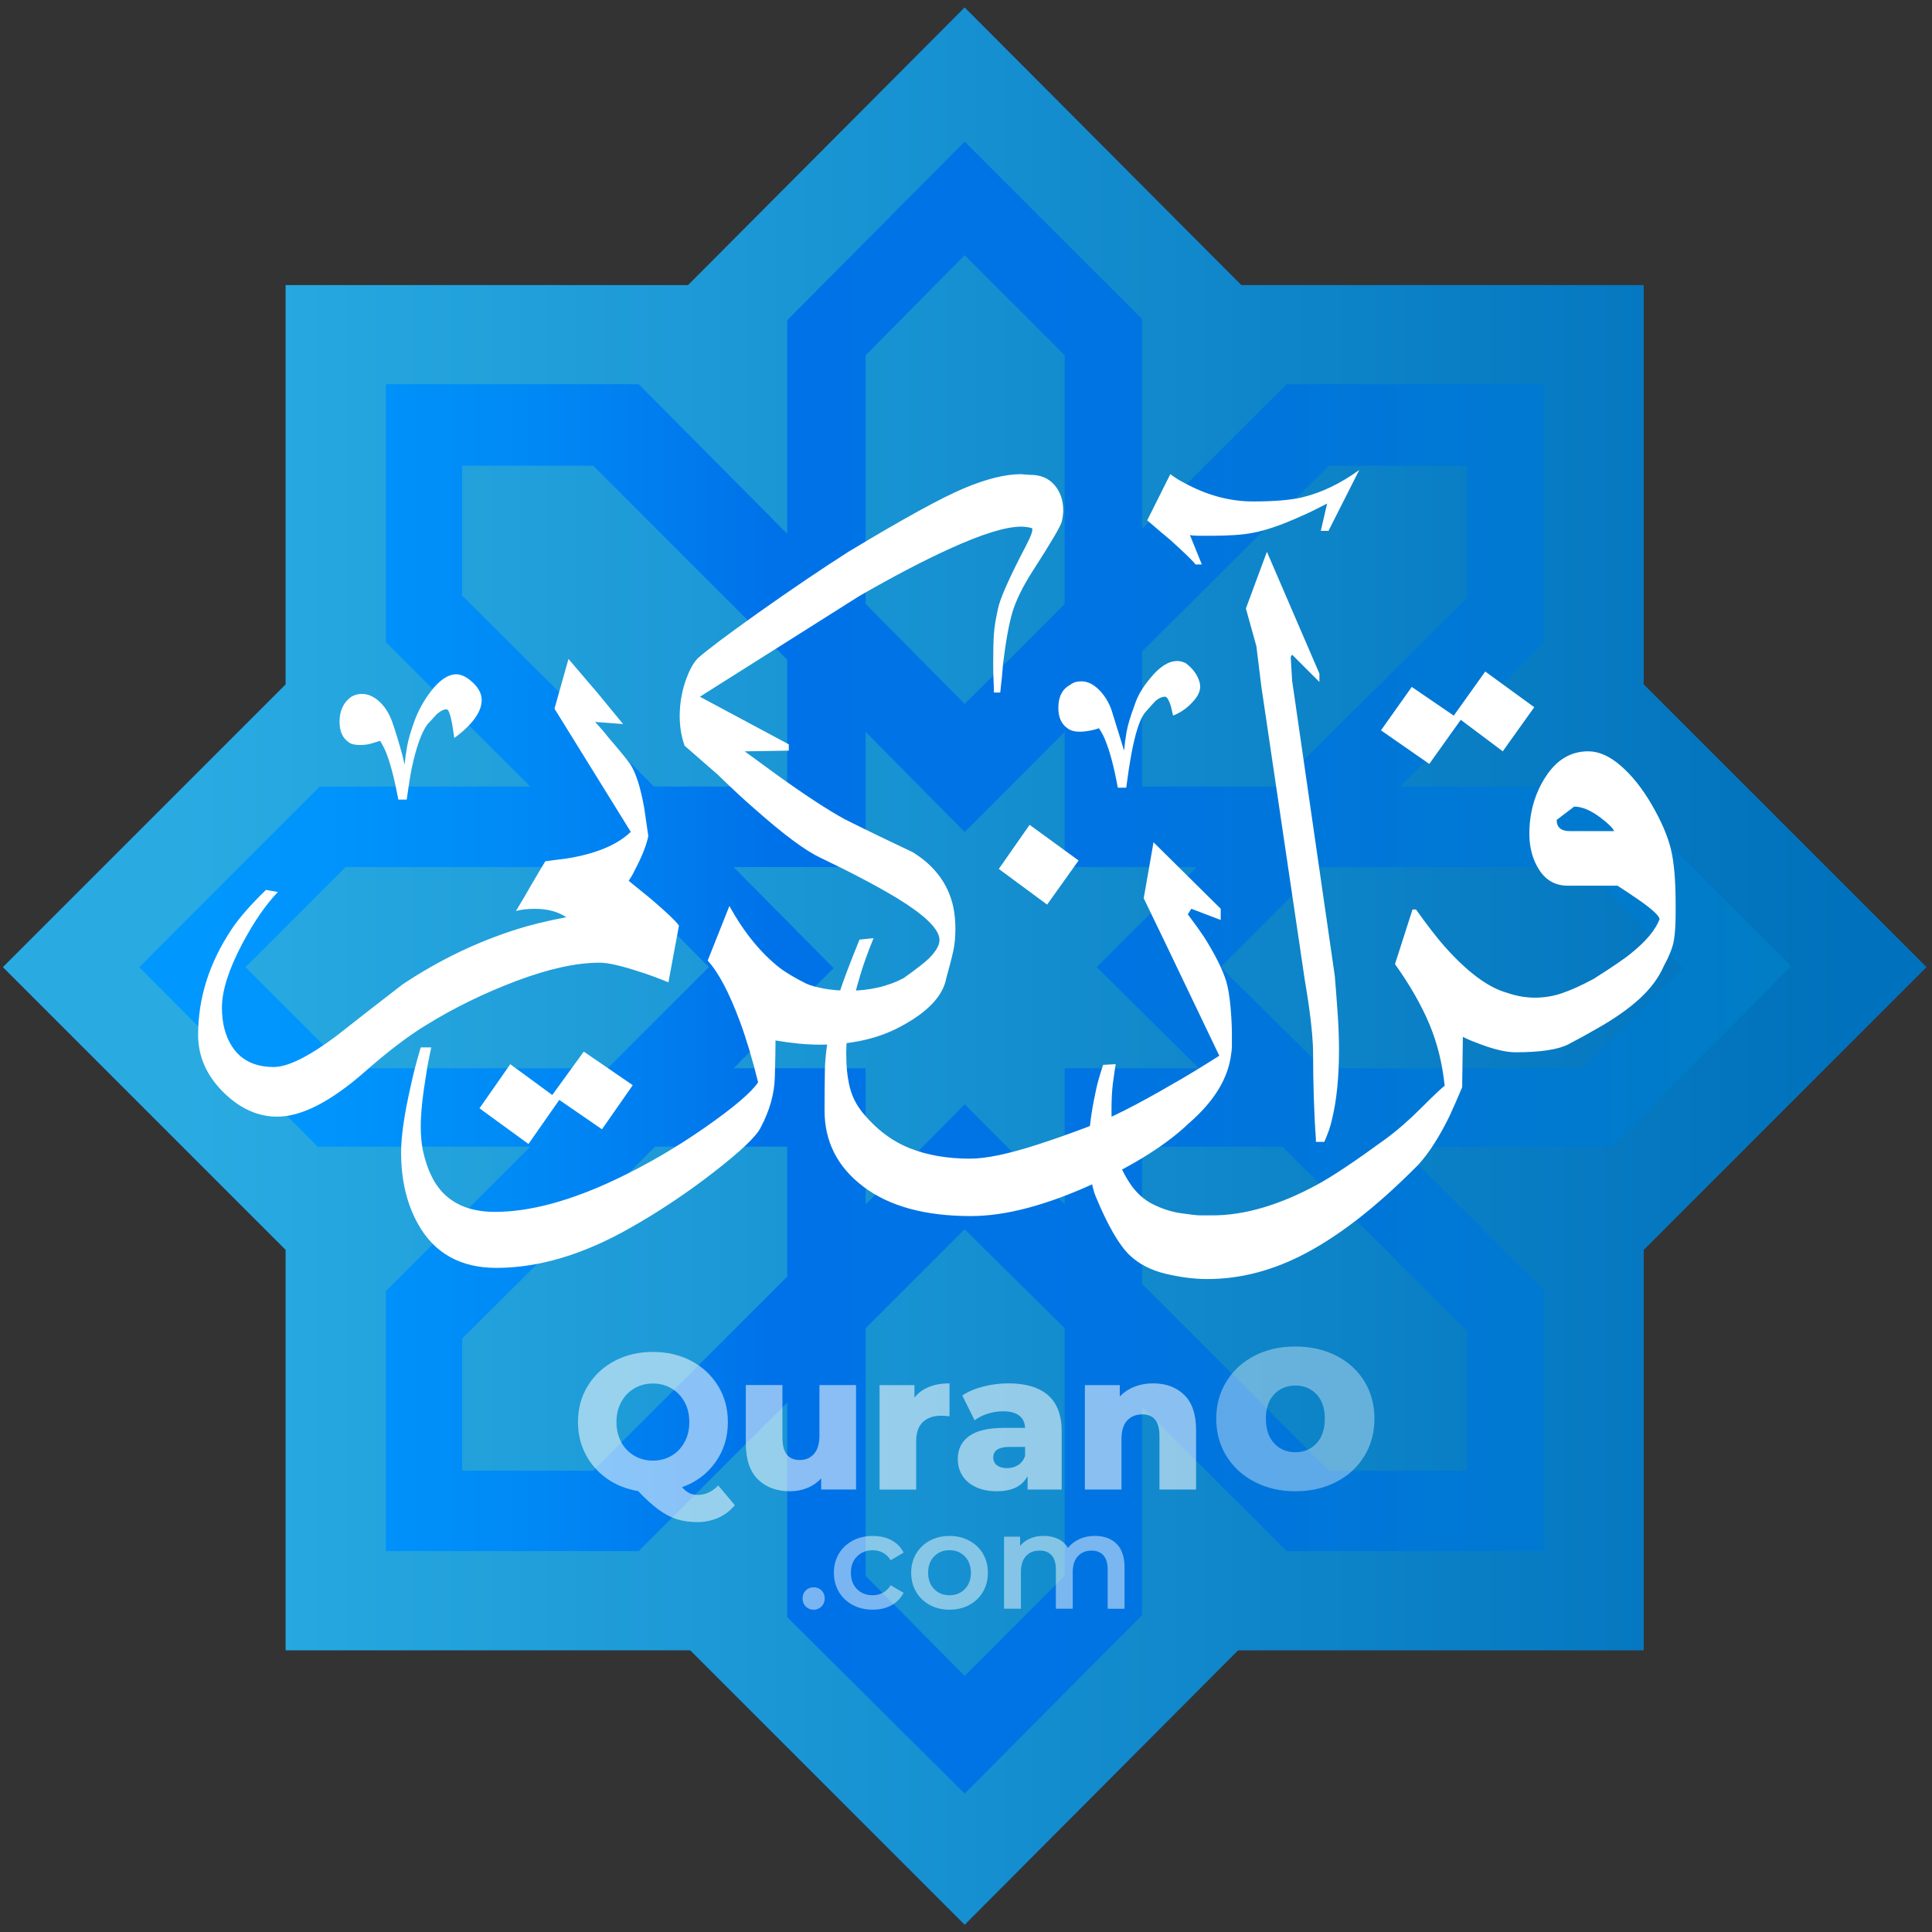 <?xml version="1.0" encoding="utf-8"?>
<!-- Generator: Adobe Illustrator 23.0.3, SVG Export Plug-In . SVG Version: 6.00 Build 0)  -->
<svg version="1.1" xmlns="http://www.w3.org/2000/svg" xmlns:xlink="http://www.w3.org/1999/xlink" x="0px" y="0px"
	 viewBox="0 0 640 640" style="enable-background:new 0 0 640 640;" xml:space="preserve">
<rect x="0" y="0" width="640" height="640" fill="#333333" stroke="none"/>
<style type="text/css">
	.st0{display:none;}
	.st1{display:inline;fill:#FFFFFF;}
	.st2{fill:url(#SVGID_1_);}
	.st3{fill:url(#SVGID_2_);}
	.st4{display:inline;fill:#0061A0;}
	.st5{display:inline;fill:#065C8C;}
	.st6{fill:#FFFFFF;}
	.st7{opacity:0.54;}
	.st8{opacity:0.37;fill:#FFFFFF;}
	.st9{opacity:0.48;}
</style>
<g id="Layer_6" class="st0">
	<rect y="-0.5" class="st1" width="640" height="641"/>
	<rect y="-0.5" class="st1" width="640" height="640"/>
</g>
<g id="Layer_1">
	<linearGradient id="SVGID_1_" gradientUnits="userSpaceOnUse" x1="1" y1="320.032" x2="638.115" y2="320.032">
		<stop  offset="0.042" style="stop-color:#0099FF"/>
		<stop  offset="0.158" style="stop-color:#0095FD"/>
		<stop  offset="0.27" style="stop-color:#008AF6"/>
		<stop  offset="0.379" style="stop-color:#0076EB"/>
		<stop  offset="0.399" style="stop-color:#0072E9"/>
		<stop  offset="0.567" style="stop-color:#0074E3"/>
		<stop  offset="0.792" style="stop-color:#0079D2"/>
		<stop  offset="1" style="stop-color:#0080BC"/>
		<stop  offset="1" style="stop-color:#007CBC"/>
		<stop  offset="1" style="stop-color:#0071BC"/>
		<stop  offset="1" style="stop-color:#0173BD"/>
		<stop  offset="1" style="stop-color:#067AC2"/>
		<stop  offset="1" style="stop-color:#0E85C9"/>
		<stop  offset="1" style="stop-color:#1A96D4"/>
		<stop  offset="1" style="stop-color:#29ABE2"/>
	</linearGradient>
	<polygon class="st2" points="638.12,320.37 544.46,414.03 544.46,546.65 410.13,546.65 319.56,637.56 228.64,546.65 94.65,546.65 
		94.65,414.03 1,320.37 94.65,226.72 94.65,94.44 227.96,94.44 319.56,2.5 411.16,94.44 544.46,94.44 544.46,226.72 	"/>
	<linearGradient id="SVGID_2_" gradientUnits="userSpaceOnUse" x1="1" y1="320.032" x2="638.115" y2="320.032">
		<stop  offset="0.097" style="stop-color:#29ABE2"/>
		<stop  offset="0.959" style="stop-color:#0071BC"/>
	</linearGradient>
	<path class="st3" d="M544.46,226.72V94.44h-133.3L319.56,2.5l-91.6,91.94H94.65v132.28L1,320.37l93.65,93.65v132.62h133.99
		l90.92,90.92l90.58-90.92h134.33V414.03l93.65-93.65L544.46,226.72z M533.87,379.85H463.8l47.85,47.85v86.13H426.2l-47.85-47.85
		v69.04l-58.79,59.13l-58.79-58.45v-71.09l-49.22,49.22h-83.74V427.7l47.85-47.85h-70.41l-59.13-59.47l59.81-59.82h69.73
		l-47.85-47.85v-85.45h83.74l49.22,49.56v-70.75l58.79-59.13l58.79,58.79v69.39l47.85-47.85h85.45v85.45l-47.85,47.85h70.07
		l59.47,59.47L533.87,379.85z M524.3,287.22h-86.82l-33.15,33.15l33.84,33.5h86.13l33.15-33.15L524.3,287.22z M378.35,379.85v45.46
		l61.87,61.87h45.8v-46.14l-61.18-61.18H378.35z M486.01,198.01v-43.75h-45.8l-61.87,61.52v44.78h44.78L486.01,198.01z
		 M363.31,320.37l33.15-33.15h-43.75v-44.78l-33.15,33.15l-32.81-33.15v44.78h-43.75l33.15,33.5l-33.15,33.15h43.75v45.12
		l32.81-33.15l33.15,33.15v-45.12h44.43L363.31,320.37z M286.74,440v82.03l32.81,33.15l33.15-33.15V440l-33.15-32.81L286.74,440z
		 M352.71,200.06v-82.37l-33.15-33.15l-32.81,33.15v82.37l32.81,33.15L352.71,200.06z M153.1,443.42v43.75h43.41l64.26-64.26v-43.07
		h-43.75L153.1,443.42z M260.77,260.56v-42.04l-64.26-64.26H153.1v43.07l63.57,63.23H260.77z M234.79,320.37l-32.81-33.15h-87.5
		l-33.15,33.15l33.5,33.5h86.48L234.79,320.37z M524.3,287.22h-86.82l-33.15,33.15l33.84,33.5h86.13l33.15-33.15L524.3,287.22z
		 M378.35,379.85v45.46l61.87,61.87h45.8v-46.14l-61.18-61.18H378.35z M486.01,198.01v-43.75h-45.8l-61.87,61.52v44.78h44.78
		L486.01,198.01z M363.31,320.37l33.15-33.15h-43.75v-44.78l-33.15,33.15l-32.81-33.15v44.78h-43.75l33.15,33.5l-33.15,33.15h43.75
		v45.12l32.81-33.15l33.15,33.15v-45.12h44.43L363.31,320.37z M286.74,440v82.03l32.81,33.15l33.15-33.15V440l-33.15-32.81
		L286.74,440z M352.71,200.06v-82.37l-33.15-33.15l-32.81,33.15v82.37l32.81,33.15L352.71,200.06z M153.1,443.42v43.75h43.41
		l64.26-64.26v-43.07h-43.75L153.1,443.42z M260.77,260.56v-42.04l-64.26-64.26H153.1v43.07l63.57,63.23H260.77z M234.79,320.37
		l-32.81-33.15h-87.5l-33.15,33.15l33.5,33.5h86.48L234.79,320.37z M440.21,154.26l-61.87,61.52v44.78h44.78l62.89-62.55v-43.75
		H440.21z M319.56,84.53l-32.81,33.15v82.37l32.81,33.15l33.15-33.15v-82.37L319.56,84.53z M524.3,287.22h-86.82l-33.15,33.15
		l33.84,33.5h86.13l33.15-33.15L524.3,287.22z M196.51,154.26H153.1v43.07l63.57,63.23h44.09v-42.04L196.51,154.26z M363.31,320.37
		l33.15-33.15h-43.75v-44.78l-33.15,33.15l-32.81-33.15v44.78h-43.75l33.15,33.5l-33.15,33.15h43.75v45.12l32.81-33.15l33.15,33.15
		v-45.12h44.43L363.31,320.37z M424.83,379.85h-46.48v45.46l61.87,61.87h45.8v-46.14L424.83,379.85z M201.98,287.22h-87.5
		l-33.15,33.15l33.5,33.5h86.48l33.5-33.5L201.98,287.22z M319.56,407.19L286.74,440v82.03l32.81,33.15l33.15-33.15V440
		L319.56,407.19z M217.02,379.85l-63.92,63.57v43.75h43.41l64.26-64.26v-43.07H217.02z"/>
</g>
<g id="Layer_1_copy" class="st0">
	<polygon class="st4" points="638.12,320.37 544.46,414.03 544.46,546.65 410.13,546.65 319.56,637.56 228.64,546.65 94.65,546.65 
		94.65,414.03 1,320.37 94.65,226.72 94.65,94.44 227.96,94.44 319.56,2.5 411.16,94.44 544.46,94.44 544.46,226.72 	"/>
	<path class="st5" d="M544.46,226.72V94.44h-133.3L319.56,2.5l-91.6,91.94H94.65v132.28L1,320.37l93.65,93.65v132.62h133.99
		l90.92,90.92l90.58-90.92h134.33V414.03l93.65-93.65L544.46,226.72z M533.87,379.85H463.8l47.85,47.85v86.13H426.2l-47.85-47.85
		v69.04l-58.79,59.13l-58.79-58.45v-71.09l-49.22,49.22h-83.74V427.7l47.85-47.85h-70.41l-59.13-59.47l59.81-59.82h69.73
		l-47.85-47.85v-85.45h83.74l49.22,49.56v-70.75l58.79-59.13l58.79,58.79v69.39l47.85-47.85h85.45v85.45l-47.85,47.85h70.07
		l59.47,59.47L533.87,379.85z M524.3,287.22h-86.82l-33.15,33.15l33.84,33.5h86.13l33.15-33.15L524.3,287.22z M378.35,379.85v45.46
		l61.87,61.87h45.8v-46.14l-61.18-61.18H378.35z M486.01,198.01v-43.75h-45.8l-61.87,61.52v44.78h44.78L486.01,198.01z
		 M363.31,320.37l33.15-33.15h-43.75v-44.78l-33.15,33.15l-32.81-33.15v44.78h-43.75l33.15,33.5l-33.15,33.15h43.75v45.12
		l32.81-33.15l33.15,33.15v-45.12h44.43L363.31,320.37z M286.74,440v82.03l32.81,33.15l33.15-33.15V440l-33.15-32.81L286.74,440z
		 M352.71,200.06v-82.37l-33.15-33.15l-32.81,33.15v82.37l32.81,33.15L352.71,200.06z M153.1,443.42v43.75h43.41l64.26-64.26v-43.07
		h-43.75L153.1,443.42z M260.77,260.56v-42.04l-64.26-64.26H153.1v43.07l63.57,63.23H260.77z M234.79,320.37l-32.81-33.15h-87.5
		l-33.15,33.15l33.5,33.5h86.48L234.79,320.37z M524.3,287.22h-86.82l-33.15,33.15l33.84,33.5h86.13l33.15-33.15L524.3,287.22z
		 M378.35,379.85v45.46l61.87,61.87h45.8v-46.14l-61.18-61.18H378.35z M486.01,198.01v-43.75h-45.8l-61.87,61.52v44.78h44.78
		L486.01,198.01z M363.31,320.37l33.15-33.15h-43.75v-44.78l-33.15,33.15l-32.81-33.15v44.78h-43.75l33.15,33.5l-33.15,33.15h43.75
		v45.12l32.81-33.15l33.15,33.15v-45.12h44.43L363.31,320.37z M286.74,440v82.03l32.81,33.15l33.15-33.15V440l-33.15-32.81
		L286.74,440z M352.71,200.06v-82.37l-33.15-33.15l-32.81,33.15v82.37l32.81,33.15L352.71,200.06z M153.1,443.42v43.75h43.41
		l64.26-64.26v-43.07h-43.75L153.1,443.42z M260.77,260.56v-42.04l-64.26-64.26H153.1v43.07l63.57,63.23H260.77z M234.79,320.37
		l-32.81-33.15h-87.5l-33.15,33.15l33.5,33.5h86.48L234.79,320.37z M440.21,154.26l-61.87,61.52v44.78h44.78l62.89-62.55v-43.75
		H440.21z M319.56,84.53l-32.81,33.15v82.37l32.81,33.15l33.15-33.15v-82.37L319.56,84.53z M524.3,287.22h-86.82l-33.15,33.15
		l33.84,33.5h86.13l33.15-33.15L524.3,287.22z M196.51,154.26H153.1v43.07l63.57,63.23h44.09v-42.04L196.51,154.26z M363.31,320.37
		l33.15-33.15h-43.75v-44.78l-33.15,33.15l-32.81-33.15v44.78h-43.75l33.15,33.5l-33.15,33.15h43.75v45.12l32.81-33.15l33.15,33.15
		v-45.12h44.43L363.31,320.37z M424.83,379.85h-46.48v45.46l61.87,61.87h45.8v-46.14L424.83,379.85z M201.98,287.22h-87.5
		l-33.15,33.15l33.5,33.5h86.48l33.5-33.5L201.98,287.22z M319.56,407.19L286.74,440v82.03l32.81,33.15l33.15-33.15V440
		L319.56,407.19z M217.02,379.85l-63.92,63.57v43.75h43.41l64.26-64.26v-43.07H217.02z"/>
</g>
<g id="Layer_4" class="st0">
	<path class="st1" d="M125.4,248.8c1.08-0.62,2.24-0.93,3.48-0.93c2.01,0,3.94,0.85,5.8,2.55s3.28,3.98,4.29,6.84
		c1,2.86,2.13,6.53,3.36,11.01c0.15,0.77,0.39,1.78,0.7,3.01c0.15-1.7,0.43-3.67,0.81-5.91c0.39-2.24,1.2-5.06,2.43-8.46
		c1.24-3.4,3.01-6.65,5.33-9.74c2.94-3.86,5.8-5.8,8.58-5.8c1.08,0,2.24,0.39,3.48,1.16c2.47,1.7,4.02,3.56,4.64,5.56
		c0.62,2.16,0.15,4.48-1.39,6.96c-1.55,2.47-4.02,4.95-7.42,7.42c-0.31-2.16-0.54-3.71-0.7-4.64c-0.62-3.25-1.24-4.87-1.85-4.87
		c-0.93,0-2.01,0.54-3.25,1.62c-1.39,1.55-2.4,2.63-3.01,3.25c-2.01,2.63-3.79,7.57-5.33,14.84c-0.46,2.32-1,5.72-1.62,10.2h-2.78
		c-1.24-6.65-2.55-11.75-3.94-15.3c-0.46-1.24-1.16-2.63-2.09-4.17c-0.93,0.31-1.93,0.62-3.01,0.93c-1.08,0.31-2.32,0.46-3.71,0.46
		c-1.7,0-2.94-0.31-3.71-0.93c-2.01-1.39-3.01-3.63-3.01-6.72C121.46,253.44,122.78,250.65,125.4,248.8z M363.52,244.86
		c0.93-0.77,2.16-1.16,3.71-1.16c2.01,0,3.94,0.93,5.8,2.78c1.85,1.85,3.25,4.1,4.17,6.72l4.17,13.45c0.15-1.85,0.43-3.9,0.81-6.14
		c0.39-2.24,1.28-5.22,2.67-8.93c0.93-2.94,2.63-5.87,5.1-8.81c3.09-3.86,6.11-5.8,9.04-5.8c0.93,0,1.85,0.23,2.78,0.7
		c2.47,1.85,4.02,4.02,4.64,6.49c0.46,1.85-0.08,3.71-1.62,5.56c-2.01,2.47-4.41,4.25-7.19,5.33c-0.31-1.39-0.54-2.4-0.7-3.01
		c-0.62-2.01-1.24-3.09-1.85-3.25c-1.08,0-2.16,0.46-3.25,1.39c-0.46,0.46-1.58,1.7-3.36,3.71c-1.78,2.01-3.36,6.8-4.75,14.38
		c-0.46,2.47-1,6.03-1.62,10.67h-2.78c-1.24-6.8-2.63-12.06-4.17-15.77c-0.46-1.24-1.16-2.55-2.09-3.94
		c-0.77,0.31-1.78,0.58-3.01,0.81c-1.24,0.23-2.32,0.35-3.25,0.35c-1.85,0-3.25-0.39-4.17-1.16c-2.01-1.39-3.01-3.63-3.01-6.72
		C359.58,248.8,360.9,246.25,363.52,244.86z M308.34,342.01c4.33-3.09,7.11-5.26,8.35-6.49c2.63-2.63,3.79-4.87,3.48-6.72
		c-0.46-3.4-5.1-7.81-13.91-13.22c-6.65-4.02-15.15-8.5-25.5-13.45c-4.95-2.32-12.13-7.65-21.56-16
		c-3.09-2.63-7.26-6.49-12.52-11.59l-10.9-9.51c-1.08-3.09-1.62-6.34-1.62-9.74c0-4.02,0.62-7.84,1.85-11.48
		c1.24-3.63,2.63-6.22,4.17-7.77c2.94-2.63,9.51-7.57,19.71-14.84c11.13-7.88,21.18-14.68,30.14-20.4
		c17.93-10.82,30.64-17.81,38.14-20.98c7.5-3.17,13.87-4.75,19.13-4.75c1.39,0.15,2.4,0.23,3.01,0.23c3.4,0,6.07,1.12,8,3.36
		c1.93,2.24,2.9,5.06,2.9,8.46c0,0.93-0.15,2.13-0.46,3.59c-0.31,1.47-3.56,6.99-9.74,16.58c-3.25,5.1-5.45,9.58-6.61,13.45
		s-2.2,9.58-3.13,17.16c-0.15,2.32-0.46,5.49-0.93,9.51h-2.09c0-1.08-0.04-2.4-0.12-3.94c-0.08-1.55-0.12-3.56-0.12-6.03
		c0-4.02,0.08-7.15,0.23-9.39c0.15-2.24,0.62-5.1,1.39-8.58s3.86-10.4,9.27-20.75c1.85-3.56,2.47-5.49,1.85-5.8
		c-1.24-0.31-2.4-0.46-3.48-0.46c-5.1,0-13.06,2.47-23.88,7.42c-8.5,3.86-18.39,9.04-29.68,15.53l-52.86,33.39l29.45,15.77v2.09
		l-14.61,0.23c4.64,3.4,8.35,6.11,11.13,8.12c9.27,6.65,16.62,11.44,22.03,14.38c7.42,3.71,14.92,7.34,22.49,10.9
		c7.26,4.48,11.75,10.51,13.45,18.09c0.46,2.32,0.7,4.71,0.7,7.19c0,2.78-0.23,5.26-0.7,7.42c-0.46,2.16-1.24,5.18-2.32,9.04
		c-1.08,5.87-6.11,11.21-15.07,16c-7.42,4.02-16.31,6.03-26.66,6.03c-4.48,0-9.43-0.46-14.84-1.39c0,2.63-0.08,6.69-0.23,12.17
		c-0.15,5.49-1.7,11.01-4.64,16.58c-1.39,2.94-6.57,7.88-15.53,14.84c-8.97,6.96-18.24,13.14-27.82,18.55
		C202.23,433.59,187.46,438,173.4,438c-11.9,0-20.56-4.87-25.97-14.61c-3.71-6.65-5.56-14.53-5.56-23.65
		c0-5.41,1.08-12.83,3.25-22.26c0.62-3.09,1.7-7.26,3.25-12.52h3.48c-0.77,3.56-1.31,6.41-1.62,8.58
		c-1.24,7.42-1.85,13.29-1.85,17.62c0,2.94,0.23,5.56,0.7,7.88c1.39,6.49,3.79,11.36,7.19,14.61c4.02,3.86,9.58,5.8,16.69,5.8
		c11.59,0,25.04-3.63,40.34-10.9c10.05-4.79,19.79-10.47,29.21-17.04c9.43-6.57,15.3-11.55,17.62-14.96
		c-1.85-7.57-3.86-14.3-6.03-20.17c-3.56-9.58-7.11-16.31-10.67-20.17l7.19-18.09c4.95,8.97,10.67,15.92,17.16,20.87
		c2.16,1.55,4.95,3.17,8.35,4.87c1.39,0.62,3.32,1.16,5.8,1.62c2.47,0.46,5.33,0.7,8.58,0.7c3.09,0,6.18-0.35,9.27-1.04
		S305.71,343.4,308.34,342.01z M536.96,342.24c6.34-4.02,10.51-6.88,12.52-8.58c4.79-3.86,7.88-7.57,9.27-11.13
		c0-1.08-2.32-3.25-6.96-6.49c-1.55-1.08-3.86-2.63-6.96-4.64h-16.46c-4.02,0-7.15-1.7-9.39-5.1c-2.24-3.4-3.36-7.42-3.36-12.06
		c0-7.11,1.82-13.45,5.45-19.01c3.63-5.56,8.31-8.35,14.03-8.35c3.56,0,7.19,1.62,10.9,4.87c3.71,3.25,7.11,7.54,10.2,12.87
		c3.09,5.33,5.18,10.16,6.26,14.49s1.62,10.51,1.62,18.55v2.55c0,3.86-0.19,6.96-0.58,9.27c-0.39,2.32-1.51,5.18-3.36,8.58
		c-1.7,3.86-4.37,7.46-8,10.78c-3.63,3.32-8.31,6.61-14.03,9.85c-2.94,1.7-6.11,3.44-9.51,5.22c-3.4,1.78-9.27,2.67-17.62,2.67
		c-3.4,0-7.96-1.16-13.68-3.48c-0.93-0.31-2.16-0.85-3.71-1.62l-0.23,16.69c-1.7,4.02-3.09,7.19-4.17,9.51
		c-3.4,6.96-6.88,12.37-10.43,16.23c-14.07,14.22-27.2,24.35-39.42,30.37c-10.05,4.95-20.17,7.42-30.37,7.42
		c-4.33,0-8.93-0.58-13.8-1.74c-4.87-1.16-8.85-3.21-11.94-6.14c-3.56-3.4-7.34-9.97-11.36-19.71c-0.62-1.55-1.16-3.75-1.62-6.61
		s-0.7-5.37-0.7-7.54c0-6.18,0.77-12.83,2.32-19.94c0.46-2.47,1.31-5.56,2.55-9.27l4.17-0.23c-0.31,1.85-0.62,3.98-0.93,6.38
		c-0.31,2.4-0.46,5.37-0.46,8.93c0,6.03,0.46,10.7,1.39,14.03s2.43,6.61,4.52,9.85c2.09,3.25,4.68,5.64,7.77,7.19
		s6.22,2.55,9.39,3.01s5.33,0.7,6.49,0.7s2.43,0,3.83,0c10.67,0,22.26-3.4,34.78-10.2c5.1-2.78,12.52-7.73,22.26-14.84
		c3.86-2.78,7.96-6.34,12.29-10.67c4.33-4.33,6.88-6.72,7.65-7.19c-0.77-7.42-2.47-14.26-5.1-20.52
		c-2.63-6.26-6.41-12.87-11.36-19.82l5.8-18.09h1.16c3.86,5.41,7.03,9.51,9.51,12.29c7.57,8.5,14.45,13.6,20.64,15.3
		c3.09,1.08,6.18,1.62,9.27,1.62c3.09,0,6.11-0.5,9.04-1.51S532.94,344.4,536.96,342.24z M194.27,382.35l-10.2,14.61l-16.23-11.82
		l10.2-14.61l13.91,10.2l10.43-14.38l16.23,11.13l-10.2,14.61L194.27,382.35z M233.91,324.62l-3.48,18.78
		c-3.86-1.55-6.8-2.63-8.81-3.25c-6.49-2.16-11.13-3.25-13.91-3.25c-7.73,0-16.93,2.01-27.59,6.03
		c-10.67,4.02-20.64,8.89-29.91,14.61c-5.87,3.56-12.68,8.73-20.4,15.53c-11.28,9.89-20.94,14.84-28.98,14.84
		c-6.49,0-12.48-2.74-17.97-8.23s-8.23-11.79-8.23-18.9c0-12.21,3.71-23.88,11.13-35.01c2.47-3.71,6.26-8.04,11.36-12.98l3.94,0.7
		c-4.02,4.17-7.96,9.89-11.82,17.16c-4.48,8.5-6.72,15.53-6.72,21.1c0,5.1,1.08,9.35,3.25,12.75c2.94,4.64,7.57,6.96,13.91,6.96
		c4.64,0,11.52-3.4,20.64-10.2c7.26-5.72,14.61-11.44,22.03-17.16c12.06-8.04,24.73-14.14,38.03-18.32
		c4.33-1.39,9.74-2.71,16.23-3.94c-2.78-1.85-6.26-2.78-10.43-2.78c-2.32,0-4.41,0.23-6.26,0.7c2.16-3.56,3.71-6.18,4.64-7.88
		c3.25-5.56,4.95-8.42,5.1-8.58c2.32-0.31,4.71-0.62,7.19-0.93c9.58-1.55,16.62-4.48,21.1-8.81l-25.27-40.81l4.64-16.46l9.51,11.13
		l8.58,10.43l-9.27-0.7c1.85,2.01,3.25,3.63,4.17,4.87c3.86,4.48,6.34,7.5,7.42,9.04c1.85,2.78,3.4,7.57,4.64,14.38
		c0.31,2.16,0.77,5.33,1.39,9.51c-0.62,3.09-2.16,6.96-4.64,11.59c-0.31,0.77-0.93,1.85-1.85,3.25c3.25,2.63,5.72,4.64,7.42,6.03
		C229.89,320.29,232.99,323.23,233.91,324.62z M416.85,367.05c-0.93,8.04-5.56,15.69-13.91,22.95c-7.26,6.96-17.7,13.6-31.3,19.94
		c-15.77,7.26-29.45,10.9-41.04,10.9c-15.15,0-27.01-3.25-35.59-9.74s-12.87-14.92-12.87-25.27c0-4.64,0.04-9.12,0.12-13.45
		c0.08-4.33,0.73-9.27,1.97-14.84c0.77-4.48,2.63-10.59,5.56-18.32c0.93-2.47,2.24-5.8,3.94-9.97l4.64-0.46
		c-2.01,4.95-3.48,9.04-4.41,12.29c-3.09,10.2-4.64,18.86-4.64,25.97c0,4.17,0.39,7.84,1.16,11.01c0.77,3.17,2.24,6.07,4.41,8.69
		c4.48,5.41,9.62,9.27,15.42,11.59s12.48,3.48,20.06,3.48c5.26,0,12.68-1.55,22.26-4.64c5.26-1.7,10.74-3.63,16.46-5.8
		c7.11-2.63,16.62-7.42,28.52-14.38c3.86-2.16,8.97-5.26,15.3-9.27l-18.32-38.26l-6.72-13.91l3.25-18.55l22.26,22.03v3.71
		l-9.74-3.71l-1.16,1.85c2.32,3.09,4.1,5.56,5.33,7.42c3.71,5.87,6.18,10.82,7.42,14.84c0.62,2.16,1.08,4.95,1.39,8.35
		c0.31,3.4,0.46,6.49,0.46,9.27c0,1.55,0,2.78,0,3.71S417.01,366.28,416.85,367.05z M339.87,305.84l10.2-14.61l16.23,11.82
		l-10.43,14.61L339.87,305.84z M447.69,396.26h-2.78v-0.93c-0.31-4.17-0.54-8.77-0.7-13.8c-0.15-5.02-0.23-9.85-0.23-14.49
		c0-3.86-0.46-9.12-1.39-15.77c-0.31-2.16-0.77-5.1-1.39-8.81l-14.38-97.15l-1.62-13.22l-3.48-12.52l6.96-18.78l17.39,40.34v2.78
		l-9.04-9.04l-0.46,0.7l0.46,7.88l14.14,97.85c0.31,3.71,0.62,7.77,0.93,12.17c0.31,4.41,0.46,8.54,0.46,12.4
		c0,8.97-0.77,16.62-2.32,22.95C449.78,391.01,448.93,393.48,447.69,396.26z M396.68,175.07c1.7,1.24,3.17,2.16,4.41,2.78
		c7.57,4.17,15.23,6.26,22.95,6.26c7.11,0,12.6-0.46,16.46-1.39c6.34-1.55,12.6-4.56,18.78-9.04l-10.2,20.17h-2.55l2.09-9.04
		c-3.56,1.85-6.41,3.25-8.58,4.17c-6.49,2.94-11.9,4.79-16.23,5.56c-1.55,0.31-3.48,0.54-5.8,0.7c-2.32,0.15-4.56,0.23-6.72,0.23
		c-2.32,0-4.1,0-5.33,0c-1.24,0-2.16-0.08-2.78-0.23l3.94,9.74h-2.09c-0.77-1.08-3.56-3.79-8.35-8.12c-1.7-1.39-4.25-3.56-7.65-6.49
		L396.68,175.07z M492.9,256.45l-10.43,14.61l-16-11.13l10.2-14.38l13.91,9.51l10.43-14.61l16.23,11.82l-10.43,14.61L492.9,256.45z
		 M543.68,293.32c-0.31-0.93-1.78-2.4-4.41-4.41c-3.25-2.47-6.18-3.71-8.81-3.71l-5.8,4.41c0,2.47,1.47,3.71,4.41,3.71H543.68z"/>
</g>
<g id="Layer_3">
	<path class="st6" d="M116.4,230.8c1.08-0.62,2.24-0.93,3.48-0.93c2.01,0,3.94,0.85,5.8,2.55s3.28,3.98,4.29,6.84
		c1,2.86,2.13,6.53,3.36,11.01c0.15,0.77,0.39,1.78,0.7,3.01c0.15-1.7,0.43-3.67,0.81-5.91s1.2-5.06,2.43-8.46
		c1.24-3.4,3.01-6.65,5.33-9.74c2.94-3.86,5.8-5.8,8.58-5.8c1.08,0,2.24,0.39,3.48,1.16c2.47,1.7,4.02,3.56,4.64,5.56
		c0.62,2.16,0.15,4.48-1.39,6.96c-1.55,2.47-4.02,4.95-7.42,7.42c-0.31-2.16-0.54-3.71-0.7-4.64c-0.62-3.25-1.24-4.87-1.85-4.87
		c-0.93,0-2.01,0.54-3.25,1.62c-1.39,1.55-2.4,2.63-3.01,3.25c-2.01,2.63-3.79,7.57-5.33,14.84c-0.46,2.32-1,5.72-1.62,10.2h-2.78
		c-1.24-6.65-2.55-11.75-3.94-15.3c-0.46-1.24-1.16-2.63-2.09-4.17c-0.93,0.31-1.93,0.62-3.01,0.93c-1.08,0.31-2.32,0.46-3.71,0.46
		c-1.7,0-2.94-0.31-3.71-0.93c-2.01-1.39-3.01-3.63-3.01-6.72C112.46,235.44,113.78,232.65,116.4,230.8z M354.52,226.86
		c0.93-0.77,2.16-1.16,3.71-1.16c2.01,0,3.94,0.93,5.8,2.78c1.85,1.85,3.25,4.1,4.17,6.72l4.17,13.45c0.15-1.85,0.43-3.9,0.81-6.14
		c0.39-2.24,1.28-5.22,2.67-8.93c0.93-2.94,2.63-5.87,5.1-8.81c3.09-3.86,6.11-5.8,9.04-5.8c0.93,0,1.85,0.23,2.78,0.7
		c2.47,1.85,4.02,4.02,4.64,6.49c0.46,1.85-0.08,3.71-1.62,5.56c-2.01,2.47-4.41,4.25-7.19,5.33c-0.31-1.39-0.54-2.4-0.7-3.01
		c-0.62-2.01-1.24-3.09-1.85-3.25c-1.08,0-2.16,0.46-3.25,1.39c-0.46,0.46-1.58,1.7-3.36,3.71c-1.78,2.01-3.36,6.8-4.75,14.38
		c-0.46,2.47-1,6.03-1.62,10.67h-2.78c-1.24-6.8-2.63-12.06-4.17-15.77c-0.46-1.24-1.16-2.55-2.09-3.94
		c-0.77,0.31-1.78,0.58-3.01,0.81c-1.24,0.23-2.32,0.35-3.25,0.35c-1.85,0-3.25-0.39-4.17-1.16c-2.01-1.39-3.01-3.63-3.01-6.72
		C350.58,230.8,351.9,228.25,354.52,226.86z M299.34,324.01c4.33-3.09,7.11-5.26,8.35-6.49c2.63-2.63,3.79-4.87,3.48-6.72
		c-0.46-3.4-5.1-7.81-13.91-13.22c-6.65-4.02-15.15-8.5-25.5-13.45c-4.95-2.32-12.13-7.65-21.56-16
		c-3.09-2.63-7.26-6.49-12.52-11.59l-10.9-9.51c-1.08-3.09-1.62-6.34-1.62-9.74c0-4.02,0.62-7.84,1.85-11.48
		c1.24-3.63,2.63-6.22,4.17-7.77c2.94-2.63,9.51-7.57,19.71-14.84c11.13-7.88,21.18-14.68,30.14-20.4
		c17.93-10.82,30.64-17.81,38.14-20.98c7.5-3.17,13.87-4.75,19.13-4.75c1.39,0.15,2.4,0.23,3.01,0.23c3.4,0,6.07,1.12,8,3.36
		c1.93,2.24,2.9,5.06,2.9,8.46c0,0.93-0.15,2.13-0.46,3.59c-0.31,1.47-3.56,6.99-9.74,16.58c-3.25,5.1-5.45,9.58-6.61,13.45
		s-2.2,9.58-3.13,17.16c-0.15,2.32-0.46,5.49-0.93,9.51h-2.09c0-1.08-0.04-2.4-0.12-3.94c-0.08-1.55-0.12-3.56-0.12-6.03
		c0-4.02,0.08-7.15,0.23-9.39c0.15-2.24,0.62-5.1,1.39-8.58s3.86-10.4,9.27-20.75c1.85-3.56,2.47-5.49,1.85-5.8
		c-1.24-0.31-2.4-0.46-3.48-0.46c-5.1,0-13.06,2.47-23.88,7.42c-8.5,3.86-18.39,9.04-29.68,15.53l-52.86,33.39l29.45,15.77v2.09
		l-14.61,0.23c4.64,3.4,8.35,6.11,11.13,8.12c9.27,6.65,16.62,11.44,22.03,14.38c7.42,3.71,14.92,7.34,22.49,10.9
		c7.26,4.48,11.75,10.51,13.45,18.09c0.46,2.32,0.7,4.71,0.7,7.19c0,2.78-0.23,5.26-0.7,7.42c-0.46,2.16-1.24,5.18-2.32,9.04
		c-1.08,5.87-6.11,11.21-15.07,16c-7.42,4.02-16.31,6.03-26.66,6.03c-4.48,0-9.43-0.46-14.84-1.39c0,2.63-0.08,6.69-0.23,12.17
		c-0.15,5.49-1.7,11.01-4.64,16.58c-1.39,2.94-6.57,7.88-15.53,14.84c-8.97,6.96-18.24,13.14-27.82,18.55
		C193.23,415.59,178.46,420,164.4,420c-11.9,0-20.56-4.87-25.97-14.61c-3.71-6.65-5.56-14.53-5.56-23.65
		c0-5.41,1.08-12.83,3.25-22.26c0.62-3.09,1.7-7.26,3.25-12.52h3.48c-0.77,3.56-1.31,6.41-1.62,8.58
		c-1.24,7.42-1.85,13.29-1.85,17.62c0,2.94,0.23,5.56,0.7,7.88c1.39,6.49,3.79,11.36,7.19,14.61c4.02,3.86,9.58,5.8,16.69,5.8
		c11.59,0,25.04-3.63,40.34-10.9c10.05-4.79,19.79-10.47,29.21-17.04c9.43-6.57,15.3-11.55,17.62-14.96
		c-1.85-7.57-3.86-14.3-6.03-20.17c-3.56-9.58-7.11-16.31-10.67-20.17l7.19-18.09c4.95,8.97,10.67,15.92,17.16,20.87
		c2.16,1.55,4.95,3.17,8.35,4.87c1.39,0.62,3.32,1.16,5.8,1.62c2.47,0.46,5.33,0.7,8.58,0.7c3.09,0,6.18-0.35,9.27-1.04
		S296.71,325.4,299.34,324.01z M527.96,324.24c6.34-4.02,10.51-6.88,12.52-8.58c4.79-3.86,7.88-7.57,9.27-11.13
		c0-1.08-2.32-3.25-6.96-6.49c-1.55-1.08-3.86-2.63-6.96-4.64h-16.46c-4.02,0-7.15-1.7-9.39-5.1s-3.36-7.42-3.36-12.06
		c0-7.11,1.82-13.45,5.45-19.01c3.63-5.56,8.31-8.35,14.03-8.35c3.56,0,7.19,1.62,10.9,4.87s7.11,7.54,10.2,12.87
		c3.09,5.33,5.18,10.16,6.26,14.49s1.62,10.51,1.62,18.55v2.55c0,3.86-0.19,6.96-0.58,9.27c-0.39,2.32-1.51,5.18-3.36,8.58
		c-1.7,3.86-4.37,7.46-8,10.78c-3.63,3.32-8.31,6.61-14.03,9.85c-2.94,1.7-6.11,3.44-9.51,5.22c-3.4,1.78-9.27,2.67-17.62,2.67
		c-3.4,0-7.96-1.16-13.68-3.48c-0.93-0.31-2.16-0.85-3.71-1.62l-0.23,16.69c-1.7,4.02-3.09,7.19-4.17,9.51
		c-3.4,6.96-6.88,12.37-10.43,16.23c-14.07,14.22-27.2,24.35-39.42,30.37c-10.05,4.95-20.17,7.42-30.37,7.42
		c-4.33,0-8.93-0.58-13.8-1.74c-4.87-1.16-8.85-3.21-11.94-6.14c-3.56-3.4-7.34-9.97-11.36-19.71c-0.62-1.55-1.16-3.75-1.62-6.61
		s-0.7-5.37-0.7-7.54c0-6.18,0.77-12.83,2.32-19.94c0.46-2.47,1.31-5.56,2.55-9.27l4.17-0.23c-0.31,1.85-0.62,3.98-0.93,6.38
		c-0.31,2.4-0.46,5.37-0.46,8.93c0,6.03,0.46,10.7,1.39,14.03s2.43,6.61,4.52,9.85c2.09,3.25,4.68,5.64,7.77,7.19
		s6.22,2.55,9.39,3.01s5.33,0.7,6.49,0.7s2.43,0,3.83,0c10.67,0,22.26-3.4,34.78-10.2c5.1-2.78,12.52-7.73,22.26-14.84
		c3.86-2.78,7.96-6.34,12.29-10.67c4.33-4.33,6.88-6.72,7.65-7.19c-0.77-7.42-2.47-14.26-5.1-20.52
		c-2.63-6.26-6.41-12.87-11.36-19.82l5.8-18.09h1.16c3.86,5.41,7.03,9.51,9.51,12.29c7.57,8.5,14.45,13.6,20.64,15.3
		c3.09,1.08,6.18,1.62,9.27,1.62s6.11-0.5,9.04-1.51S523.94,326.4,527.96,324.24z M185.27,364.35l-10.2,14.61l-16.23-11.82
		l10.2-14.61l13.91,10.2l10.43-14.38l16.23,11.13l-10.2,14.61L185.27,364.35z M224.91,306.62l-3.48,18.78
		c-3.86-1.55-6.8-2.63-8.81-3.25c-6.49-2.16-11.13-3.25-13.91-3.25c-7.73,0-16.93,2.01-27.59,6.03
		c-10.67,4.02-20.64,8.89-29.91,14.61c-5.87,3.56-12.68,8.73-20.4,15.53c-11.28,9.89-20.94,14.84-28.98,14.84
		c-6.49,0-12.48-2.74-17.97-8.23s-8.23-11.79-8.23-18.9c0-12.21,3.71-23.88,11.13-35.01c2.47-3.71,6.26-8.04,11.36-12.98l3.94,0.7
		c-4.02,4.17-7.96,9.89-11.82,17.16c-4.48,8.5-6.72,15.53-6.72,21.1c0,5.1,1.08,9.35,3.25,12.75c2.94,4.64,7.57,6.96,13.91,6.96
		c4.64,0,11.52-3.4,20.64-10.2c7.26-5.72,14.61-11.44,22.03-17.16c12.06-8.04,24.73-14.14,38.03-18.32
		c4.33-1.39,9.74-2.71,16.23-3.94c-2.78-1.85-6.26-2.78-10.43-2.78c-2.32,0-4.41,0.23-6.26,0.7c2.16-3.56,3.71-6.18,4.64-7.88
		c3.25-5.56,4.95-8.42,5.1-8.58c2.32-0.31,4.71-0.62,7.19-0.93c9.58-1.55,16.62-4.48,21.1-8.81l-25.27-40.81l4.64-16.46l9.51,11.13
		l8.58,10.43l-9.27-0.7c1.85,2.01,3.25,3.63,4.17,4.87c3.86,4.48,6.34,7.5,7.42,9.04c1.85,2.78,3.4,7.57,4.64,14.38
		c0.31,2.16,0.77,5.33,1.39,9.51c-0.62,3.09-2.16,6.96-4.64,11.59c-0.31,0.77-0.93,1.85-1.85,3.25c3.25,2.63,5.72,4.64,7.42,6.03
		C220.89,302.29,223.99,305.23,224.91,306.62z M407.85,349.05c-0.93,8.04-5.56,15.69-13.91,22.95c-7.26,6.96-17.7,13.6-31.3,19.94
		c-15.77,7.26-29.45,10.9-41.04,10.9c-15.15,0-27.01-3.25-35.59-9.74s-12.87-14.92-12.87-25.27c0-4.64,0.04-9.12,0.12-13.45
		c0.08-4.33,0.73-9.27,1.97-14.84c0.77-4.48,2.63-10.59,5.56-18.32c0.93-2.47,2.24-5.8,3.94-9.97l4.64-0.46
		c-2.01,4.95-3.48,9.04-4.41,12.29c-3.09,10.2-4.64,18.86-4.64,25.97c0,4.17,0.39,7.84,1.16,11.01c0.77,3.17,2.24,6.07,4.41,8.69
		c4.48,5.41,9.62,9.27,15.42,11.59s12.48,3.48,20.06,3.48c5.26,0,12.68-1.55,22.26-4.64c5.26-1.7,10.74-3.63,16.46-5.8
		c7.11-2.63,16.62-7.42,28.52-14.38c3.86-2.16,8.97-5.26,15.3-9.27l-18.32-38.26l-6.72-13.91l3.25-18.55l22.26,22.03v3.71
		l-9.74-3.71l-1.16,1.85c2.32,3.09,4.1,5.56,5.33,7.42c3.71,5.87,6.18,10.82,7.42,14.84c0.62,2.16,1.08,4.95,1.39,8.35
		c0.31,3.4,0.46,6.49,0.46,9.27c0,1.55,0,2.78,0,3.71S408.01,348.28,407.85,349.05z M330.87,287.84l10.2-14.61l16.23,11.82
		l-10.43,14.61L330.87,287.84z M438.69,378.26h-2.78v-0.93c-0.31-4.17-0.54-8.77-0.7-13.8c-0.15-5.02-0.23-9.85-0.23-14.49
		c0-3.86-0.46-9.12-1.39-15.77c-0.31-2.16-0.77-5.1-1.39-8.81l-14.38-97.15l-1.62-13.22l-3.48-12.52l6.96-18.78l17.39,40.34v2.78
		l-9.04-9.04l-0.46,0.7l0.46,7.88l14.14,97.85c0.31,3.71,0.62,7.77,0.93,12.17c0.31,4.41,0.46,8.54,0.46,12.4
		c0,8.97-0.77,16.62-2.32,22.95C440.78,373.01,439.93,375.48,438.69,378.26z M387.68,157.07c1.7,1.24,3.17,2.16,4.41,2.78
		c7.57,4.17,15.23,6.26,22.95,6.26c7.11,0,12.6-0.46,16.46-1.39c6.34-1.55,12.6-4.56,18.78-9.04l-10.2,20.17h-2.55l2.09-9.04
		c-3.56,1.85-6.41,3.25-8.58,4.17c-6.49,2.94-11.9,4.79-16.23,5.56c-1.55,0.31-3.48,0.54-5.8,0.7c-2.32,0.15-4.56,0.23-6.72,0.23
		c-2.32,0-4.1,0-5.33,0c-1.24,0-2.16-0.08-2.78-0.23l3.94,9.74h-2.09c-0.77-1.08-3.56-3.79-8.35-8.12c-1.7-1.39-4.25-3.56-7.65-6.49
		L387.68,157.07z M483.9,238.45l-10.43,14.61l-16-11.13l10.2-14.38l13.91,9.51l10.43-14.61l16.23,11.82l-10.43,14.61L483.9,238.45z
		 M534.68,275.32c-0.31-0.93-1.78-2.4-4.41-4.41c-3.25-2.47-6.18-3.71-8.81-3.71l-5.8,4.41c0,2.47,1.47,3.71,4.41,3.71H534.68z"/>
</g>
<g id="Layer_2">
	<g class="st7">
		<path class="st6" d="M243.42,498.6c-1.49,1.83-3.31,3.22-5.46,4.18c-2.15,0.96-4.5,1.44-7.05,1.44c-2.47,0-4.7-0.32-6.7-0.96
			c-2-0.64-4.01-1.69-6.03-3.16c-2.02-1.47-4.29-3.52-6.8-6.16c-3.87-0.64-7.32-2.02-10.34-4.15c-3.02-2.13-5.37-4.81-7.06-8.05
			c-1.68-3.23-2.52-6.79-2.52-10.66c0-4.43,1.07-8.41,3.22-11.94c2.15-3.53,5.11-6.3,8.87-8.3c3.77-2,8.01-3,12.74-3s8.97,1,12.74,3
			c3.77,2,6.72,4.77,8.87,8.3c2.15,3.53,3.22,7.51,3.22,11.94c0,5.02-1.37,9.46-4.12,13.31c-2.75,3.85-6.44,6.61-11.08,8.27
			c0.85,0.94,1.69,1.6,2.52,1.98c0.83,0.38,1.73,0.57,2.71,0.57c2.51,0,4.77-1.04,6.77-3.13L243.42,498.6z M205.81,477.75
			c1.06,1.94,2.51,3.44,4.34,4.5c1.83,1.06,3.87,1.6,6.13,1.6c2.26,0,4.3-0.53,6.13-1.6c1.83-1.06,3.28-2.56,4.34-4.5
			c1.06-1.94,1.6-4.16,1.6-6.67c0-2.51-0.53-4.73-1.6-6.67c-1.06-1.94-2.51-3.44-4.34-4.5c-1.83-1.06-3.87-1.6-6.13-1.6
			c-2.26,0-4.3,0.53-6.13,1.6c-1.83,1.06-3.28,2.56-4.34,4.5c-1.06,1.94-1.6,4.16-1.6,6.67
			C204.22,473.59,204.75,475.82,205.81,477.75z"/>
		<path class="st6" d="M283.58,458.82v34.6h-11.56v-3.7c-1.28,1.4-2.81,2.47-4.6,3.19c-1.79,0.72-3.68,1.09-5.68,1.09
			c-4.47,0-8.03-1.32-10.69-3.96c-2.66-2.64-3.99-6.6-3.99-11.88v-19.35h12.13v17.37c0,2.6,0.49,4.49,1.47,5.68
			c0.98,1.19,2.4,1.79,4.28,1.79c1.92,0,3.48-0.67,4.69-2.01s1.82-3.39,1.82-6.16v-16.66H283.58z"/>
		<path class="st6" d="M307.74,459.43c1.98-0.79,4.25-1.18,6.8-1.18v10.92c-1.11-0.13-2.02-0.19-2.75-0.19c-2.6,0-4.63,0.7-6.1,2.11
			c-1.47,1.4-2.2,3.55-2.2,6.45v15.9h-12.13v-34.6h11.56v4.15C304.16,461.4,305.76,460.22,307.74,459.43z"/>
		<path class="st6" d="M347.17,462.17c3.02,2.62,4.53,6.63,4.53,12.04v19.22h-11.3v-4.47c-1.75,3.36-5.15,5.04-10.22,5.04
			c-2.68,0-5-0.47-6.96-1.4c-1.96-0.94-3.44-2.2-4.44-3.8c-1-1.6-1.5-3.42-1.5-5.46c0-3.28,1.25-5.82,3.77-7.63
			c2.51-1.81,6.38-2.71,11.62-2.71h6.9c-0.21-3.66-2.66-5.49-7.34-5.49c-1.66,0-3.34,0.27-5.04,0.8c-1.7,0.53-3.15,1.27-4.34,2.2
			l-4.09-8.24c1.92-1.28,4.25-2.27,6.99-2.97c2.75-0.7,5.5-1.05,8.27-1.05C339.76,458.25,344.14,459.56,347.17,462.17z
			 M337.27,485.32c1.06-0.68,1.83-1.68,2.3-3v-3h-5.24c-3.53,0-5.3,1.17-5.3,3.51c0,1.06,0.4,1.92,1.21,2.55
			c0.81,0.64,1.92,0.96,3.32,0.96C334.97,486.34,336.21,486,337.27,485.32z"/>
		<path class="st6" d="M392.28,462.08c2.62,2.55,3.93,6.41,3.93,11.56v19.79h-12.13v-17.81c0-4.72-1.89-7.09-5.68-7.09
			c-2.09,0-3.76,0.68-5.01,2.04c-1.26,1.36-1.88,3.41-1.88,6.13v16.73h-12.13v-34.6h11.56v3.77c1.36-1.4,2.98-2.48,4.85-3.22
			c1.87-0.74,3.92-1.12,6.13-1.12C386.2,458.25,389.66,459.52,392.28,462.08z"/>
	</g>
	<path class="st8" d="M415.66,490.92c-4-2.06-7.12-4.91-9.38-8.56c-2.26-3.65-3.38-7.79-3.38-12.42c0-4.57,1.13-8.68,3.38-12.33
		c2.25-3.65,5.37-6.49,9.33-8.52c3.97-2.03,8.46-3.04,13.49-3.04c5.02,0,9.53,1.01,13.53,3.04c3.99,2.03,7.11,4.85,9.33,8.48
		c2.23,3.63,3.34,7.75,3.34,12.37s-1.11,8.76-3.34,12.42c-2.23,3.65-5.34,6.51-9.33,8.56c-4,2.06-8.51,3.08-13.53,3.08
		C424.13,494,419.65,492.97,415.66,490.92z M436.12,478.12c1.83-1.97,2.74-4.69,2.74-8.18c0-3.42-0.91-6.11-2.74-8.05
		c-1.83-1.94-4.17-2.91-7.02-2.91c-2.85,0-5.2,0.97-7.02,2.91c-1.83,1.94-2.74,4.62-2.74,8.05c0,3.48,0.91,6.21,2.74,8.18
		c1.83,1.97,4.17,2.95,7.02,2.95C431.95,481.07,434.29,480.09,436.12,478.12z"/>
	<g class="st9">
		<path class="st6" d="M266.94,532.19c-0.71-0.7-1.07-1.59-1.07-2.66c0-1.1,0.35-2,1.05-2.68c0.7-0.69,1.57-1.03,2.61-1.03
			c1.04,0,1.91,0.34,2.61,1.03c0.7,0.69,1.05,1.58,1.05,2.68c0,1.07-0.36,1.96-1.07,2.66c-0.71,0.7-1.58,1.05-2.59,1.05
			C268.52,533.24,267.66,532.89,266.94,532.19z"/>
		<path class="st6" d="M282.49,531.67c-1.97-1.04-3.5-2.49-4.6-4.36c-1.1-1.86-1.65-3.97-1.65-6.32c0-2.35,0.55-4.45,1.65-6.3
			c1.1-1.85,2.63-3.29,4.58-4.33c1.95-1.04,4.18-1.56,6.68-1.56c2.35,0,4.41,0.48,6.19,1.43c1.77,0.95,3.11,2.32,4,4.11l-4.29,2.5
			c-0.69-1.1-1.54-1.93-2.57-2.48c-1.03-0.55-2.15-0.83-3.37-0.83c-2.09,0-3.81,0.68-5.18,2.03c-1.37,1.36-2.06,3.17-2.06,5.43
			c0,2.26,0.68,4.07,2.03,5.43c1.35,1.36,3.09,2.03,5.2,2.03c1.22,0,2.35-0.28,3.37-0.83c1.03-0.55,1.88-1.38,2.57-2.48l4.29,2.5
			c-0.92,1.79-2.27,3.16-4.04,4.13c-1.77,0.97-3.82,1.45-6.14,1.45C286.67,533.24,284.45,532.71,282.49,531.67z"/>
		<path class="st6" d="M308,531.67c-1.94-1.04-3.45-2.49-4.53-4.36c-1.09-1.86-1.63-3.97-1.63-6.32c0-2.35,0.54-4.45,1.63-6.3
			c1.09-1.85,2.6-3.29,4.53-4.33c1.94-1.04,4.11-1.56,6.52-1.56c2.44,0,4.63,0.52,6.57,1.56c1.94,1.04,3.45,2.49,4.53,4.33
			c1.09,1.85,1.63,3.95,1.63,6.3c0,2.35-0.54,4.46-1.63,6.32c-1.09,1.86-2.6,3.31-4.53,4.36c-1.94,1.04-4.13,1.56-6.57,1.56
			C312.11,533.24,309.93,532.71,308,531.67z M319.61,526.4c1.34-1.37,2.01-3.17,2.01-5.41c0-2.23-0.67-4.04-2.01-5.41
			c-1.34-1.37-3.04-2.06-5.09-2.06c-2.05,0-3.75,0.69-5.07,2.06c-1.33,1.37-1.99,3.17-1.99,5.41c0,2.23,0.66,4.04,1.99,5.41
			c1.32,1.37,3.02,2.05,5.07,2.05C316.58,528.45,318.27,527.77,319.61,526.4z"/>
		<path class="st6" d="M369.88,511.41c1.76,1.74,2.64,4.36,2.64,7.84v13.67h-5.59v-12.96c0-2.08-0.46-3.66-1.38-4.71
			c-0.92-1.06-2.25-1.59-3.98-1.59c-1.88,0-3.38,0.62-4.51,1.85c-1.13,1.24-1.7,3-1.7,5.29v12.11h-5.59v-12.96
			c0-2.08-0.46-3.66-1.39-4.71c-0.92-1.06-2.25-1.59-3.98-1.59c-1.91,0-3.42,0.61-4.54,1.83c-1.12,1.22-1.67,2.99-1.67,5.32v12.11
			h-5.59v-23.86h5.32v3.04c0.89-1.07,2.01-1.89,3.35-2.46c1.34-0.57,2.83-0.85,4.47-0.85c1.79,0,3.37,0.34,4.76,1.01
			c1.39,0.67,2.48,1.66,3.28,2.97c0.98-1.25,2.25-2.23,3.8-2.93c1.55-0.7,3.26-1.05,5.14-1.05
			C365.73,508.8,368.12,509.67,369.88,511.41z"/>
	</g>
</g>
</svg>
